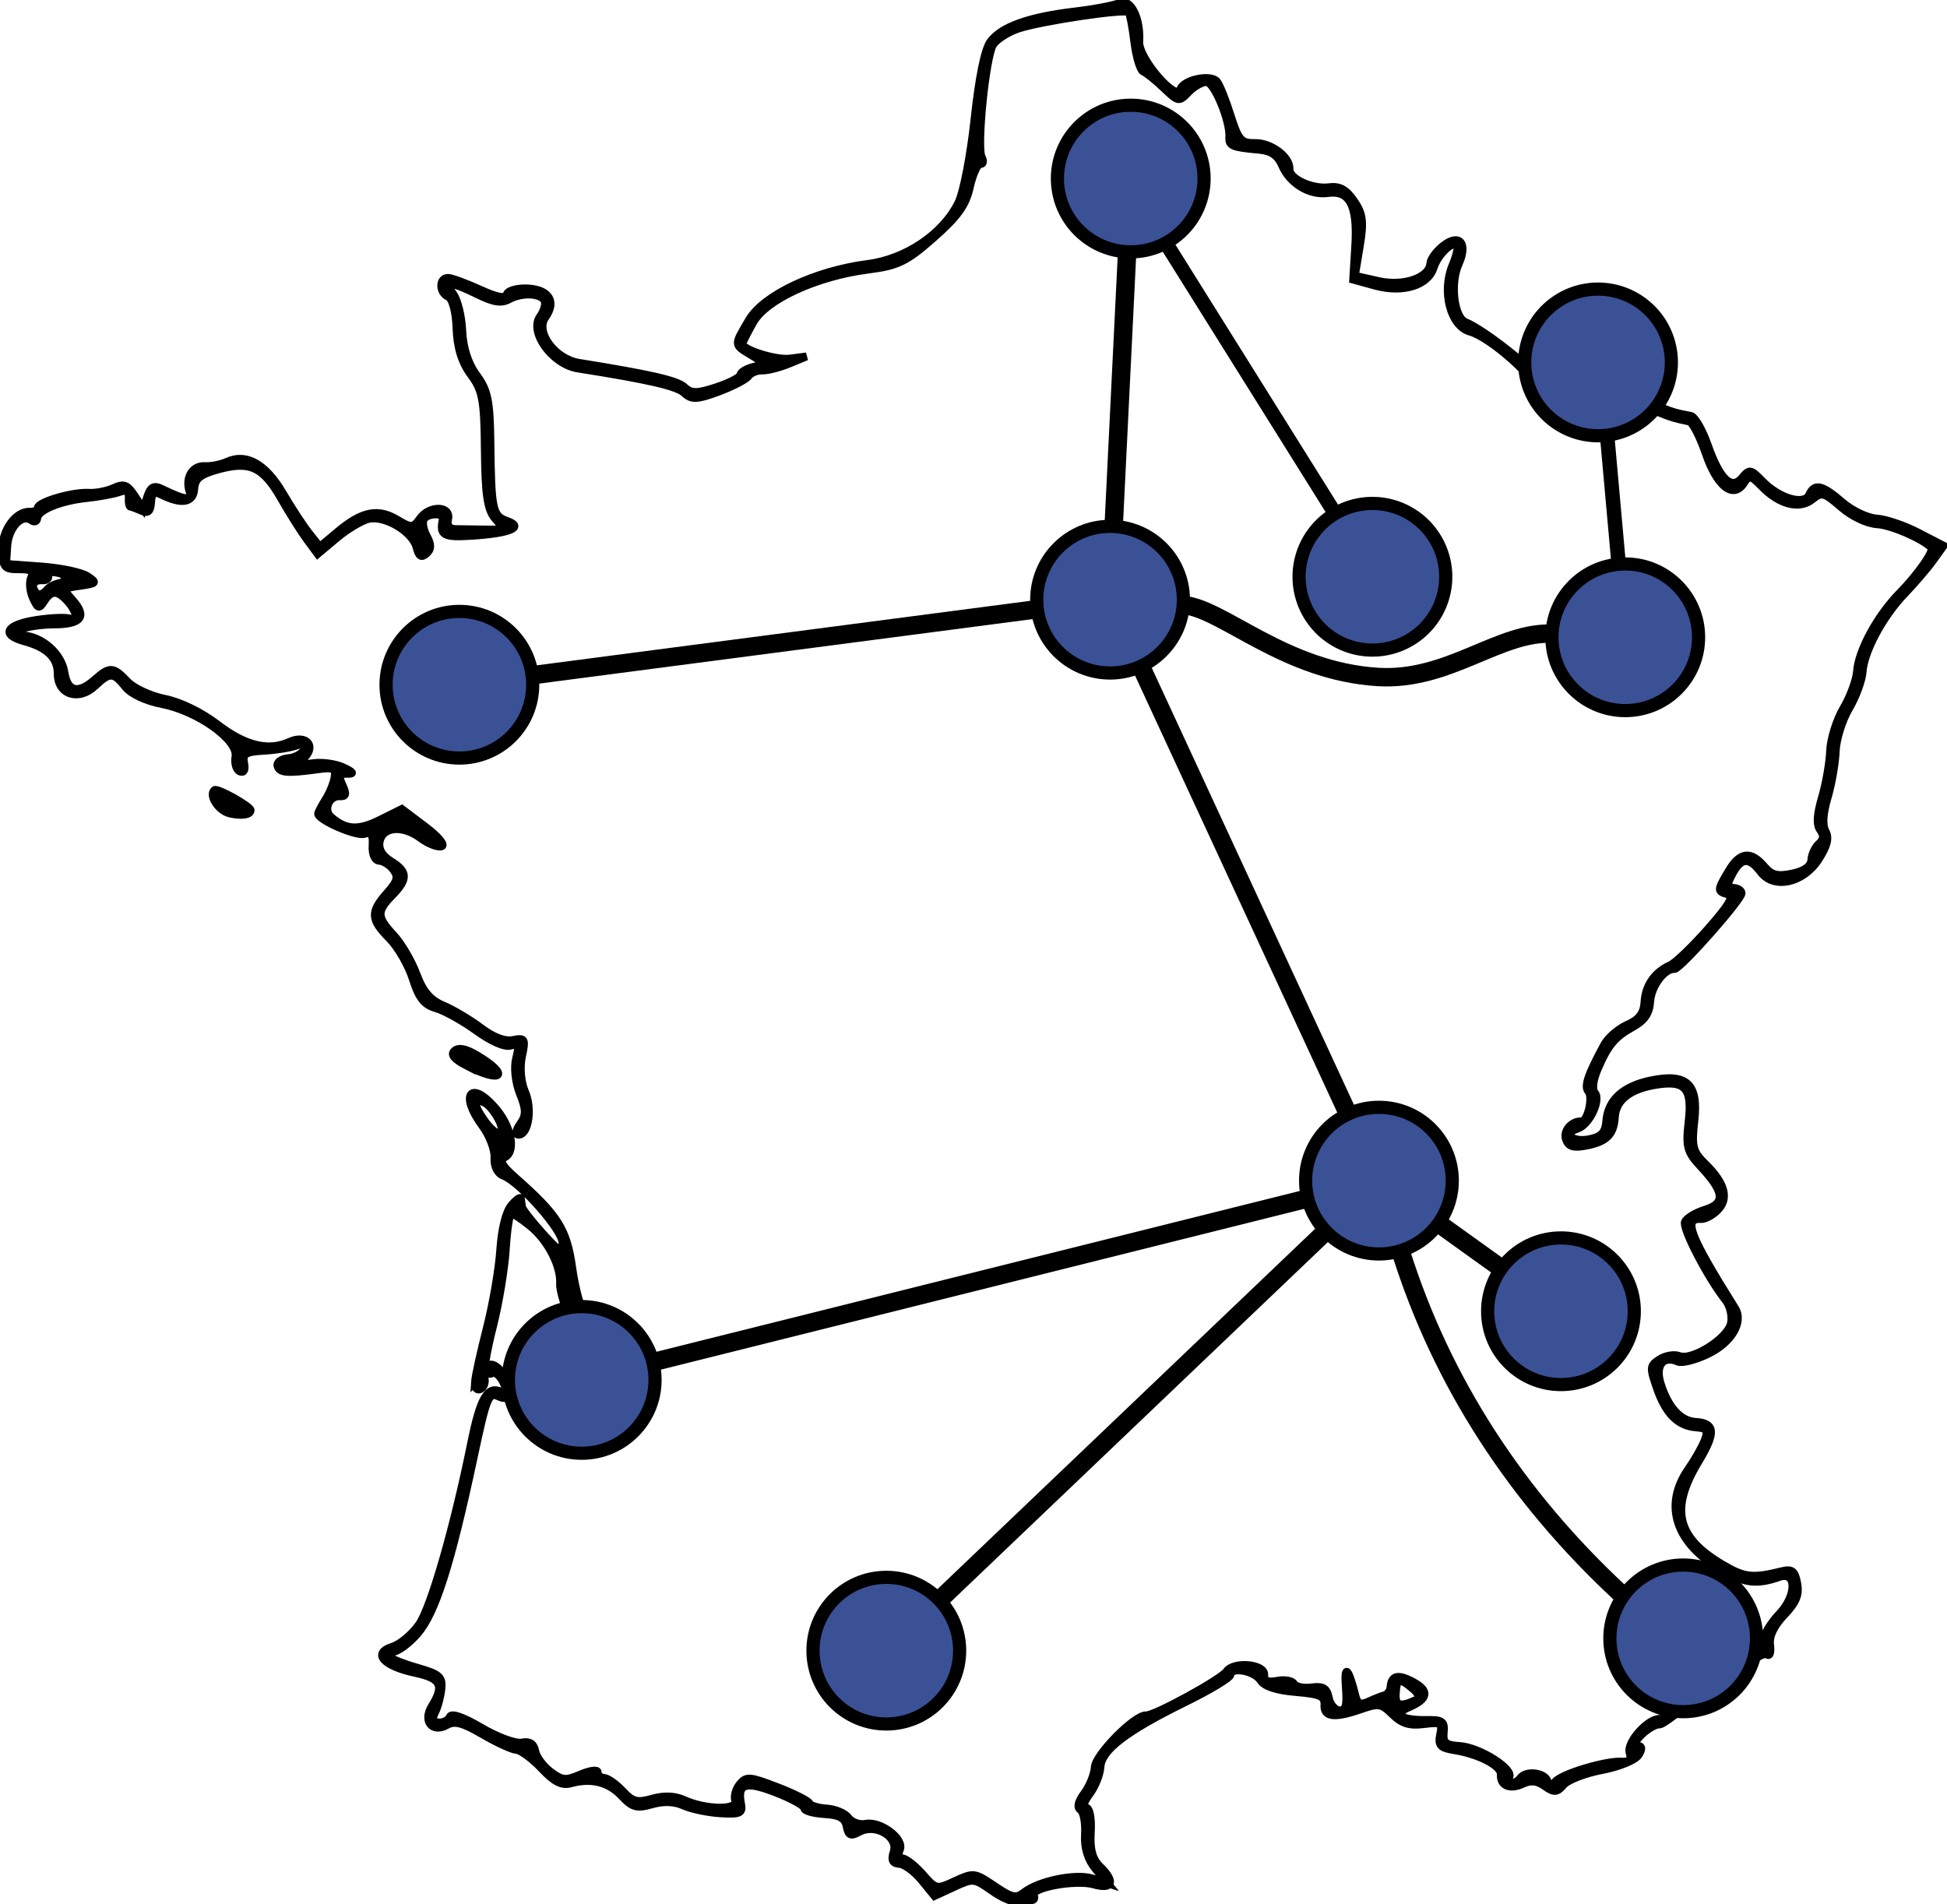 <?xml version="1.0" encoding="UTF-8" standalone="no"?>
<!-- Created with Inkscape (http://www.inkscape.org/) -->

<svg
   xmlns:dc="http://purl.org/dc/elements/1.1/"
   xmlns:cc="http://creativecommons.org/ns#"
   xmlns:rdf="http://www.w3.org/1999/02/22-rdf-syntax-ns#"
   xmlns:svg="http://www.w3.org/2000/svg"
   xmlns="http://www.w3.org/2000/svg"
   xmlns:sodipodi="http://sodipodi.sourceforge.net/DTD/sodipodi-0.dtd"
   xmlns:inkscape="http://www.inkscape.org/namespaces/inkscape"
   width="739.634"
   height="723.457"
   id="svg2"
   version="1.1"
   inkscape:version="0.48.1 r9760"
   sodipodi:docname="g5k.svg">
  <defs
     id="defs4" />
  <sodipodi:namedview
     id="base"
     pagecolor="#ffffff"
     bordercolor="#666666"
     borderopacity="1.0"
     inkscape:pageopacity="0.0"
     inkscape:pageshadow="2"
     inkscape:zoom="1.4"
     inkscape:cx="376.32667"
     inkscape:cy="516.99666"
     inkscape:document-units="px"
     inkscape:current-layer="layer1"
     showgrid="false"
     inkscape:window-width="1680"
     inkscape:window-height="968"
     inkscape:window-x="0"
     inkscape:window-y="30"
     inkscape:window-maximized="1"
     fit-margin-top="0"
     fit-margin-left="0"
     fit-margin-right="0"
     fit-margin-bottom="0" />
  <g
     inkscape:label="Calque 1"
     inkscape:groupmode="layer"
     id="layer1"
     transform="translate(1405.009,47.389)">
    <path
       style="fill:none;stroke:#000000;stroke-width:5.5;stroke-linecap:butt;stroke-linejoin:miter;stroke-miterlimit:4;stroke-opacity:1;stroke-dasharray:none;display:inline"
       d="m -789.886,169.406 -4.653,-51.865"
       id="path5220"
       inkscape:connector-type="polyline"
       inkscape:connector-curvature="0" />
    <path
       inkscape:connector-curvature="0"
       inkscape:connector-type="polyline"
       id="path3120"
       d="M -965.428,39.647 -895.526,151.401"
       style="fill:none;stroke:#000000;stroke-width:5.5;stroke-linecap:butt;stroke-linejoin:miter;stroke-miterlimit:4;stroke-opacity:1;stroke-dasharray:none;display:inline" />
    <g
       id="g3803">
      <path
         sodipodi:nodetypes="ccccscccscccscccccsccccccscccsccccscccscccccccscccccccsccccscccccssccsscsccccscccccccccccccccsccccsccccccccccccccccscccsccsccccccsccccscccscccccccscccccsccccccsssccssscccscccccccsccccccccccccccccccccccccccscccccccccsccccscccscccccccccscccccscccccccccccscccccccccssccccccscccccccccccccccccccccsccccccscccccccccccccccsscsccccccccccccccscsccscccccsccccccscccccccscccccsccccccssssccccccccccsccccscccccccsscscscccccscccccsccccsccscccccccccsccsccccsccsccsccscscccccccccscccccccccscccccccccsccccccccccccccccccc"
         inkscape:connector-curvature="0"
         style="stroke:#000000;stroke-width:3;stroke-miterlimit:4;stroke-opacity:1;stroke-dasharray:none"
         d="m -1028.191,670.944 c -6.772,-4.778 -7.093,-4.811 -14.372,-1.454 l -7.446,3.435 -4.904,-5.993 c -2.698,-3.298 -6.504,-6.094 -8.461,-6.214 -2.538,-0.157 -3.148,-1.458 -2.134,-4.543 1.896,-5.768 -6.901,-10.948 -12.988,-7.648 -3.344,1.812 -4.191,1.459 -4.878,-2.03 -0.628,-3.194 -2.7,-4.338 -8.508,-4.697 -4.224,-0.261 -7.631,-1.252 -7.572,-2.203 0.059,-0.951 -4.8,-3.64 -10.799,-5.973 -11.579,-4.509 -14.78,-3.465 -13.25,4.316 0.692,3.524 -0.416,4.026 -7.851,3.567 -4.76,-0.294 -11.029,-1.61 -13.93,-2.921 -3.493,-1.582 -7.557,-1.747 -12.034,-0.49 -5.856,1.646 -7.393,1.225 -11.513,-3.156 -4.991,-5.305 -11.552,-6.944 -19.296,-4.818 -3.462,0.951 -6.249,-0.457 -11.14,-5.623 -3.586,-3.79 -7.893,-6.975 -9.57,-7.079 -1.677,-0.104 -7.444,-2.752 -12.814,-5.885 -7.618,-4.444 -10.604,-5.229 -13.589,-3.567 -5.583,3.106 -9.232,-1.473 -5.715,-7.171 4.875,-7.896 3.531,-10.533 -6.456,-12.666 -12.044,-2.575 -16.282,-7.478 -8.543,-9.885 2.985,-0.929 7.556,-4.764 10.158,-8.524 4.604,-6.652 13.376,-37.197 19.818,-69.006 3.434,-16.956 6.18,-21.698 11.235,-19.393 2.716,1.24 2.875,0.716 1.015,-3.341 -1.214,-2.646 -3.153,-4.304 -4.313,-3.683 -1.158,0.621 -2.044,0.112 -1.967,-1.134 0.234,-3.784 3.996,-2.299 7.123,2.808 3.267,5.336 1.897,9.26 -2.53,7.241 -4.072,-1.858 -4.627,-0.507 -9.863,23.999 -8.536,39.943 -14.383,58.258 -21.067,65.982 -3.432,3.966 -7.793,7.115 -9.691,6.998 -6.192,-0.382 -0.701,3.122 9.376,5.986 8.593,2.442 9.782,3.471 9.315,8.082 -0.295,2.905 -1.369,6.922 -2.389,8.922 -1.308,2.564 -0.893,3.698 1.401,3.84 1.79,0.111 3.682,-0.856 4.203,-2.149 0.605,-1.5 4.936,-0.008 11.997,4.136 6.112,3.588 12.971,6.107 15.351,5.64 2.974,-0.584 4.549,0.418 5.107,3.256 0.442,2.256 3.055,5.782 5.806,7.837 4.457,3.329 5.709,3.437 11.512,0.975 3.581,-1.518 6.457,-1.872 6.39,-0.787 -0.067,1.085 1.019,2.042 2.412,2.128 1.393,0.086 4.575,2.326 7.072,4.981 3.9,4.146 5.486,4.557 11.298,2.926 4.476,-1.257 8.541,-1.092 12.034,0.49 8.341,3.775 20.601,3.934 19.443,0.253 -0.531,-1.686 0.265,-4.53 1.769,-6.318 2.495,-2.964 3.741,-2.859 14.255,1.195 6.337,2.444 11.797,5.191 12.133,6.102 0.336,0.913 3.3,1.825 6.581,2.028 3.282,0.203 7.002,1.779 8.264,3.506 1.262,1.725 4.209,2.761 6.551,2.3 5.695,-1.12 14.804,5.808 12.959,9.855 -0.784,1.717 -0.317,3.191 1.037,3.275 1.355,0.084 4.795,2.792 7.647,6.02 5.132,5.807 5.259,5.832 12.369,2.552 6.98,-3.221 7.4,-3.168 14.883,1.893 6.705,4.536 8.172,4.845 11.356,2.402 5.723,-4.397 19.657,-7.206 25.902,-5.225 l 5.673,1.802 -4.491,-5.416 c -2.952,-3.56 -4.327,-8.07 -4.013,-13.163 0.263,-4.262 -0.496,-8.438 -1.688,-9.279 -1.441,-1.018 -0.948,-3.162 1.467,-6.395 1.999,-2.675 3.771,-7.104 3.941,-9.845 0.299,-4.846 15.253,-19.943 19.492,-19.681 3.109,0.192 28.466,-13.678 30.58,-16.728 2.693,-3.885 14.542,-2.802 14.289,1.309 -0.146,2.357 1.223,2.979 4.987,2.279 2.853,-0.532 5.693,-0.022 6.313,1.134 0.619,1.156 3.639,1.78 6.711,1.386 4.369,-0.558 5.783,0.293 6.495,3.905 0.499,2.54 2.322,4.707 4.05,4.814 2.47,0.153 2.996,-1.765 2.445,-8.964 -0.67,-8.805 0.982,-7.214 3.674,3.536 0.745,2.969 1.913,3.479 4.873,2.122 2.143,-0.983 4.878,-2.06 6.08,-2.398 1.2,-0.338 2.263,-1.745 2.366,-3.131 0.321,-4.437 2.803,-5.03 8.455,-2.022 6.385,3.399 5.89,6.517 -1.542,9.693 -6.291,2.691 -2.78,5.014 7.302,4.83 5.441,-0.102 6.368,0.625 5.974,4.678 -0.385,3.972 0.667,4.867 6.112,5.212 7.588,0.477 20.839,8.905 18.717,11.903 -0.787,1.114 -0.47,2.084 0.708,2.156 1.175,0.072 2.788,-0.793 3.589,-1.923 2.056,-2.91 9.21,-2.097 10.308,1.173 0.719,2.144 1.355,2.198 2.932,0.243 2.371,-2.936 19.09,-7.998 25.175,-7.623 3.062,0.189 3.919,-0.74 3.094,-3.361 -1.241,-3.943 7.031,-13.172 11.56,-12.892 1.468,0.091 7.118,-4.264 12.554,-9.678 5.441,-5.414 13.6,-11.293 18.131,-13.065 5.079,-1.985 8.333,-4.708 8.48,-7.09 0.131,-2.126 2.894,-6.654 6.142,-10.061 6.66,-6.994 6.649,-16.369 -0.022,-14.025 -8.46,2.973 -13.293,2.401 -21.872,-2.597 -17.531,-10.21 -22.279,-24.62 -12.658,-38.408 2.423,-3.471 5.2,-8.365 6.173,-10.878 1.465,-3.789 0.923,-4.633 -3.18,-4.943 -6.953,-0.526 -11.561,-5.115 -14.955,-14.896 -2.74,-7.892 -2.672,-8.581 1.079,-10.983 2.2,-1.411 5.541,-1.968 7.424,-1.24 4.899,1.894 18.453,-6.702 19.645,-12.461 0.556,-2.677 -0.328,-6.559 -1.959,-8.627 -6.892,-8.728 -16.623,-27.475 -15.517,-29.896 0.657,-1.441 4.121,-3.524 7.7,-4.627 7.751,-2.393 7.309,-6.701 -1.68,-16.309 -5.197,-5.554 -5.737,-7.539 -4.639,-17.06 1.428,-12.394 -1.095,-15.606 -11.176,-14.24 -10.682,1.444 -16.437,5.704 -16.855,12.471 -0.421,6.826 -3.283,9.506 -11.714,10.976 -4.21,0.733 -6.039,0.03 -6.878,-2.638 -1.015,-3.228 2.183,-6.87 5.91,-6.73 2.345,0.089 4.525,-9.239 2.655,-11.355 -1.704,-1.928 -0.195,-6.39 6.022,-17.815 1.451,-2.664 5.402,-6.064 8.777,-7.554 4.487,-1.981 6.241,-4.311 6.51,-8.657 0.392,-6.352 3.85,-11.288 9.777,-13.961 2.01,-0.907 8.49,-7.143 14.397,-13.856 8.137,-9.241 9.942,-12.424 7.442,-13.101 -4.069,-1.105 -4.048,-1.472 0.474,-9.036 4.198,-7.024 8.269,-7.493 13.36,-1.536 2.878,3.367 4.958,3.903 10.638,2.739 4.59,-0.941 7.141,-2.77 7.293,-5.231 0.128,-2.081 1.415,-4.828 2.861,-6.105 1.874,-1.66 2.022,-3.148 0.507,-5.223 -1.479,-2.028 -1.279,-5.756 0.664,-12.381 1.527,-5.214 2.914,-13.162 3.085,-17.662 0.168,-4.5 2.447,-11.801 5.057,-16.223 2.611,-4.422 4.934,-10.723 5.162,-13.999 0.552,-7.929 7.79,-21.225 16.211,-29.786 6.964,-7.083 13.228,-16.073 12.023,-17.258 -3.571,-3.504 -15.247,-8.538 -20.578,-8.867 -3.901,-0.241 -9.571,-2.931 -13.689,-6.497 -6.492,-5.619 -7.343,-5.843 -11.018,-2.906 -4.839,3.864 -12.43,1.935 -19.038,-4.839 -4.248,-4.356 -4.892,-4.486 -6.879,-1.401 -3.969,6.168 -10.142,1.42 -14.455,-11.114 -2.236,-6.503 -5.084,-12.037 -6.325,-12.291 -5.5,-1.135 -6.765,-1.512 -11.406,-3.398 -2.99,-1.214 -5.897,-1.132 -7.412,0.207 -3.809,3.366 -9.036,2.273 -15.127,-3.156 -4.883,-4.355 -6.461,-4.697 -13.758,-2.994 -10.532,2.459 -10.57,2.453 -9.958,-1.769 0.636,-4.366 -17.653,-20.795 -25.613,-23.011 -7.394,-2.057 -10.841,-15.212 -6.621,-25.274 1.479,-3.527 2.255,-6.9 1.726,-7.498 -1.698,-1.921 -7.317,3.43 -8.928,8.497 -2.145,6.75 -11.703,9.688 -22.17,6.811 l -8.372,-2.301 0.788,-12.929 c 0.93,-15.23 -2.135,-21.094 -10.432,-19.97 -6.953,0.943 -14.425,-3.578 -17.397,-10.528 -1.61,-3.765 -4.157,-5.515 -8.602,-5.914 -10.342,-0.928 -11.62,-1.464 -11.415,-4.773 0.377,-6.104 -5.649,-20.766 -8.611,-20.949 -1.647,-0.102 -4.709,1.586 -6.805,3.747 -3.759,3.877 -3.89,3.856 -9.461,-1.451 -3.107,-2.961 -6.614,-5.776 -7.789,-6.257 -1.176,-0.48 -2.714,-5.538 -3.417,-11.239 -0.703,-5.701 -1.664,-10.803 -2.137,-11.338 -1.275,-1.443 -33.892,3.436 -42.161,6.306 -3.934,1.366 -8.164,4.12 -9.399,6.122 -2.809,4.549 -6.268,38.959 -4.287,42.655 0.804,1.502 0.566,2.673 -0.528,2.605 -1.094,-0.068 -2.883,3.871 -3.976,8.751 -1.549,6.915 -4.595,11.171 -13.797,19.278 -10.258,9.037 -13.513,10.62 -24.78,12.061 -19.67,2.515 -38.912,11.375 -43.787,20.161 -2.208,3.979 -4.036,7.566 -4.061,7.97 -0.144,2.327 12.769,6.399 18.083,5.704 l 6.279,-0.82 -6.602,2.724 c -3.631,1.498 -8.231,2.668 -10.221,2.597 -1.99,-0.069 -4.345,0.903 -5.236,2.162 -0.891,1.26 -5.993,3.909 -11.342,5.89 -8.161,3.024 -10.244,3.114 -12.954,0.566 -2.821,-2.653 -13.37,-5.098 -40.483,-9.38 -9.666,-1.528 -18.61,-13.783 -14.381,-19.708 1.55,-2.171 2.304,-4.904 1.677,-6.073 -1.535,-2.864 -8.587,-3.134 -13.417,-0.517 -2.975,1.611 -5.859,1.174 -11.918,-1.808 -10.332,-5.086 -13.145,-5.168 -9.373,-0.266 1.668,2.166 3.233,8.493 3.479,14.057 0.287,6.529 2.225,12.514 5.466,16.886 4.229,5.706 5.054,9.742 5.231,25.624 0.288,25.452 0.786,27.809 6.278,29.727 6.733,2.348 1.215,4.708 -13.192,5.634 -11.02,0.709 -12.503,-0.141 -11.119,-6.379 0.514,-2.317 -5.562,-2.312 -7.198,0.004 -0.766,1.083 -0.304,3.983 1.03,6.444 1.796,3.315 1.764,5.059 -0.13,6.731 -1.892,1.672 -2.852,1.066 -3.705,-2.343 -1.508,-6.01 -12.092,-12.294 -18.266,-10.845 -2.633,0.618 -8.056,3.865 -12.052,7.213 l -7.263,6.089 -4.015,-5.414 c -2.209,-2.978 -6.675,-10.067 -9.922,-15.756 -6.83,-11.96 -11.884,-14.262 -23.966,-10.912 -6.795,1.884 -8.752,3.496 -8.993,7.404 -0.322,5.213 -4.794,5.988 -12.465,2.162 -2.836,-1.415 -3.705,-0.771 -3.933,2.914 -0.212,3.436 -1.195,4.319 -3.592,3.225 -1.815,-0.828 -3.702,-1.53 -4.193,-1.561 -0.491,-0.03 -0.798,-1.6 -0.681,-3.489 0.151,-2.448 -0.888,-3.047 -3.625,-2.081 -2.109,0.745 -7.723,1.771 -12.473,2.28 -10.014,1.078 -18.513,4.59 -18.707,7.735 -0.074,1.203 -1.101,1.504 -2.28,0.672 -3.639,-2.573 -8.665,2.918 -9.098,9.945 l -0.412,6.681 13.38,0.976 c 7.36,0.536 15.219,2.186 17.468,3.663 3.796,2.495 3.602,2.755 -2.72,3.658 -6.757,0.966 -6.779,1.003 -2.882,5.413 5.593,6.329 3.375,9.212 -7.12,9.267 -10.42,0.054 -20.165,3.525 -11.686,4.162 7.42,0.557 14.611,6.991 15.712,14.061 1.152,7.393 5.213,8.341 11.595,2.702 5.657,-5 6.941,-4.916 12.362,0.798 2.396,2.526 8.791,5.482 14.213,6.567 5.929,1.19 13.914,5.086 20.039,9.782 10.542,8.082 19.368,10.186 27.36,6.524 6.014,-2.756 10.037,1.295 5.778,5.826 -2.557,2.722 -2.136,3.019 3.273,2.291 3.417,-0.458 8.555,0.282 11.42,1.645 3.773,1.794 4.155,2.448 1.387,2.376 -3.15,-0.083 -3.467,0.676 -1.8,4.313 1.584,3.456 1.362,4.373 -1.029,4.226 -4.07,-0.251 -6.392,5.218 -3.345,7.881 5.616,4.911 10.32,5.21 18.462,1.17 l 8.46,-4.198 8.914,6.723 c 4.98,3.756 7.693,7.048 6.147,7.461 -1.522,0.404 -5.098,-1.005 -7.948,-3.135 -6.722,-5.024 -14.356,-4.414 -15.525,1.24 -0.596,2.886 0.873,5.452 4.356,7.602 6.336,3.913 6.419,6.779 0.367,12.942 -5.957,6.068 -5.882,8.19 0.525,15.045 2.925,3.13 6.844,9.793 8.709,14.808 2.463,6.625 5.244,9.893 10.176,11.961 3.732,1.564 10.137,5.37 14.231,8.456 4.867,3.67 9.138,5.28 12.336,4.652 4.505,-0.884 4.768,-0.392 3.344,6.239 -0.909,4.227 -0.414,9.803 1.193,13.499 2.808,6.451 1.222,16.465 -2.568,16.231 -1.228,-0.076 -0.915,-1.811 0.744,-4.136 2.308,-3.233 2.283,-5.433 -0.128,-11.411 -1.72,-4.265 -2.334,-9.954 -1.449,-13.417 1.272,-4.968 0.91,-5.814 -2.086,-4.871 -2.174,0.685 -7.404,-1.596 -13.063,-5.696 -5.192,-3.761 -12.076,-7.589 -15.294,-8.506 -4.479,-1.278 -6.544,-3.883 -8.799,-11.089 -1.619,-5.181 -5.644,-12.14 -8.943,-15.464 -7.113,-7.173 -7.247,-10.043 -0.806,-17.265 3.892,-4.364 4.361,-6.062 2.419,-8.719 -1.327,-1.815 -3.735,-3.381 -5.355,-3.481 -1.746,-0.108 -2.802,-2.446 -2.598,-5.752 0.26,-4.215 -0.503,-5.303 -3.136,-4.477 -3.154,0.993 -17.703,-5.372 -17.56,-7.681 0.033,-0.532 1.332,-2.995 2.886,-5.475 1.556,-2.48 3.083,-6.269 3.394,-8.421 0.473,-3.278 -0.52,-3.762 -6.119,-2.992 -11.864,1.633 -14.84,1.402 -15.573,-1.206 -0.396,-1.408 1.445,-2.742 4.088,-2.965 2.643,-0.223 5.336,-1.732 5.985,-3.356 0.878,-2.198 0.122,-2.566 -2.958,-1.444 -2.277,0.829 -7.854,1.711 -12.397,1.963 -6.91,0.384 -8.122,1.148 -7.429,4.68 0.519,2.642 -0.084,3.829 -1.618,3.173 -1.346,-0.574 -2.085,-3.114 -1.642,-5.641 1.099,-6.274 -14.308,-17.284 -27.921,-19.952 -6.234,-1.221 -11.731,-3.793 -13.891,-6.498 -4.509,-5.644 -5.956,-5.697 -11.526,-0.414 -6.247,5.926 -14.236,3.335 -14.199,-4.602 0.027,-6.038 -4.025,-9.981 -12.673,-12.334 -9.165,-2.494 -6.936,-6.354 4.681,-8.105 6.113,-0.92 11.965,-1.076 13.001,-0.345 3.126,2.207 2.369,-2.633 -1.006,-6.453 -4.025,-4.555 -6.357,-4.65 -9.109,-0.374 -1.979,3.078 -2.417,2.956 -4.315,-1.182 -1.163,-2.534 -1.459,-6.037 -0.663,-7.783 1.111,-2.434 0.026,-3.164 -4.641,-3.122 -5.442,0.048 -6.116,-0.712 -6.332,-7.134 -0.255,-7.514 5.121,-15.031 10.507,-14.699 1.581,0.098 2.921,-0.592 2.979,-1.53 0.137,-2.222 13.242,-6.048 19.41,-5.667 2.639,0.163 6.873,-0.654 9.409,-1.819 3.858,-1.769 5.156,-1.292 7.936,2.907 l 3.323,5.022 1.558,-4.744 c 1.178,-3.59 2.477,-4.299 5.327,-2.918 9.316,4.517 11.851,4.764 10.681,1.039 -1.681,-5.348 1.121,-9.927 5.899,-9.632 2.301,0.142 6.086,-0.613 8.41,-1.677 7.206,-3.302 14.59,0.841 21.013,11.787 3.328,5.672 7.875,12.61 10.106,15.418 l 4.056,5.106 6.925,-5.801 c 9.121,-7.64 15.152,-8.855 22.408,-4.516 5.436,3.25 6.132,3.218 8.729,-0.422 3.636,-5.092 11.859,-4.876 10.661,0.283 -0.556,2.398 0.461,3.719 2.891,3.754 2.061,0.029 7.125,0.101 11.25,0.158 7.314,0.102 7.408,5.8e-4 3.769,-4.117 -2.906,-3.291 -3.774,-9.035 -3.931,-26.022 -0.173,-19.043 -0.844,-22.67 -5.292,-28.673 -3.482,-4.697 -5.21,-10.275 -5.461,-17.63 -0.215,-6.306 -1.546,-11.295 -3.215,-12.056 -3.527,-1.61 -3.433,-7.311 0.12,-7.091 1.429,0.088 6.791,2.064 11.915,4.392 6.926,3.147 9.575,3.585 10.332,1.71 0.56,-1.387 4.199,-2.325 8.088,-2.085 8.001,0.494 10.701,5.051 6.489,10.953 -3.963,5.55 3.617,15.826 12.752,17.295 27.611,4.439 37.397,6.701 40.132,9.27 2.574,2.419 4.749,2.416 12.125,-0.019 4.944,-1.634 9.038,-3.761 9.098,-4.729 0.06,-0.968 2.25,-2.297 4.866,-2.953 4.67,-1.17 4.656,-1.252 -0.791,-4.551 -6.622,-4.008 -6.593,-3.534 -0.773,-13.392 5.554,-9.405 25.168,-18.625 45.081,-21.192 14.487,-1.868 28.557,-11.373 34.412,-23.249 1.956,-3.969 4.649,-17.876 6.152,-31.79 1.712,-15.851 3.864,-26.392 5.99,-29.345 4.096,-5.692 14.585,-9.465 32.084,-11.533 7.361,-0.871 15.006,-2.327 16.991,-3.236 4.169,-1.911 8.051,5.704 7.495,14.708 -0.385,6.237 14.197,23.143 15.621,18.111 1.015,-3.585 11.366,-5.854 13.856,-3.037 0.98,1.109 3.308,6.857 5.174,12.771 3.019,9.569 4.051,10.744 9.368,10.658 6.129,-0.098 13.326,5.329 13.048,9.837 -0.227,3.675 8.584,7.77 14.961,6.955 4.099,-0.523 6.516,0.786 9.556,5.184 3.361,4.859 3.742,7.853 2.196,17.166 l -1.874,11.281 8.993,2.014 c 9.566,2.141 19.378,-1.257 19.722,-6.829 0.096,-1.553 2.227,-4.465 4.738,-6.47 6.22,-4.969 9.588,-1.169 5.997,6.766 -3.345,7.39 -1.813,20.325 2.623,22.156 7.37,3.042 26.978,18.617 29.008,23.045 1.896,4.132 3.009,4.484 9.359,2.956 6.122,-1.473 8.044,-0.99 12.741,3.2 6.102,5.443 11.33,6.537 15.141,3.17 1.515,-1.339 4.422,-1.421 7.412,-0.207 4.856,1.973 6.535,2.458 11.876,3.427 1.5,0.271 4.377,5.182 6.393,10.908 4.675,13.273 9.074,17.471 13.159,12.557 2.736,-3.297 3.22,-3.213 7.623,1.314 6.409,6.594 15.917,9.362 17.822,5.188 2.029,-4.449 4.901,-3.796 12.607,2.872 3.671,3.176 9.498,5.948 12.953,6.162 3.455,0.213 10.604,2.628 15.885,5.365 l 9.603,4.977 -3.987,5.557 c -2.196,3.056 -7.009,8.684 -10.696,12.51 -8.359,8.672 -15.535,21.965 -16.082,29.794 -0.228,3.278 -2.552,9.577 -5.162,13.999 -2.611,4.422 -4.887,11.723 -5.057,16.223 -0.169,4.502 -1.539,12.378 -3.046,17.508 -1.826,6.227 -2.094,10.506 -0.808,12.883 1.396,2.574 0.665,5.516 -2.64,10.659 -5.787,9.011 -16.965,11.473 -21.969,4.844 -4.339,-5.754 -7.452,-5.571 -10.754,0.636 -2.268,4.263 -2.199,5.226 0.397,5.386 1.735,0.107 3.108,1.03 3.045,2.05 -0.164,2.651 -23.396,28.864 -25.469,28.736 -3.82,-0.236 -8.878,6.555 -9.239,12.401 -0.274,4.442 -2.12,7.167 -6.489,9.581 -6.999,3.868 -9.554,6.944 -13.535,16.292 -1.678,3.939 -2.101,7.497 -1.035,8.701 2.468,2.795 -2.076,12.298 -6.558,13.709 -5.868,1.847 -1.909,5.31 4.562,3.99 4.587,-0.937 6.065,-2.54 6.411,-6.963 0.624,-7.98 6.42,-13.222 17.012,-15.386 13.656,-2.788 18.036,1.373 16.399,15.579 -1.096,9.525 -0.579,11.528 4.171,16.154 7.482,7.28 9.064,13.196 4.697,17.565 -1.943,1.943 -4.767,3.459 -6.279,3.365 -7.008,-0.433 -4.504,6.147 12.904,33.906 3.276,5.223 -1.318,13.012 -10.214,17.314 -4.782,2.311 -9.96,3.644 -11.511,2.961 -5.625,-2.473 -8.705,1.427 -6.561,8.309 2.81,9.031 7.509,14.23 13.18,14.581 7.589,0.469 7.871,4.061 1.185,15.131 -10.867,17.988 -8.356,28.759 9.111,39.072 8.409,4.967 11.419,5.301 22.715,2.52 3.735,-0.921 4.824,-0.037 5.689,4.604 0.815,4.376 -0.359,7.244 -4.932,12.045 -3.887,4.079 -5.784,8.052 -5.371,11.263 0.346,2.728 -0.082,4.454 -0.962,3.833 -0.875,-0.618 -3.131,0.236 -5.014,1.899 -1.883,1.664 -4.961,2.93 -6.842,2.814 -1.878,-0.116 -8.663,4.773 -15.081,10.865 -6.411,6.092 -12.814,11.005 -14.222,10.918 -1.406,-0.087 -4.417,1.657 -6.688,3.876 -2.531,2.471 -3.135,4.096 -1.556,4.193 1.778,0.11 1.887,1.225 0.357,3.604 -1.222,1.896 -7.456,4.432 -13.86,5.636 -6.401,1.205 -12.967,3.748 -14.59,5.651 -2.46,2.889 -3.624,2.978 -7.05,0.53 -3.005,-2.146 -5.287,-2.388 -8.514,-0.91 -4.906,2.247 -8.525,0.651 -8.259,-3.643 0.2,-3.243 -8.374,-7.697 -17.663,-9.178 -5.303,-0.846 -6.205,-1.837 -5.379,-5.908 0.911,-4.48 0.389,-4.814 -6.228,-3.992 -5.462,0.679 -8.351,-0.211 -11.864,-3.656 -4.254,-4.179 -5.257,-4.342 -12.101,-1.965 -10.018,3.478 -14.055,2.973 -13.765,-1.723 0.201,-3.256 -1.621,-4.066 -10.909,-4.851 -7.378,-0.625 -11.899,-2.116 -13.368,-4.409 -2.381,-3.716 -11.283,-5.321 -11.484,-2.069 -0.067,1.079 -7.681,5.675 -16.92,10.215 -22.593,11.102 -32.024,18.298 -32.422,24.744 -0.176,2.857 -2.02,7.47 -4.096,10.247 -2.319,3.104 -2.857,5.11 -1.393,5.201 1.38,0.085 2.145,3.989 1.818,9.287 -0.401,6.495 0.607,10.274 3.483,13.062 5.966,5.782 4.868,8.894 -2.403,6.818 -6.873,-1.96 -24.326,1.295 -22.747,4.242 0.558,1.038 0.072,1.83 -1.076,1.759 -1.149,-0.071 -3.394,0.194 -4.988,0.586 -1.595,0.399 -6.017,-1.48 -9.827,-4.167 z m 161.635,-72.723 c 1.094,-0.52 0.299,-2.349 -1.767,-4.068 -5.18,-4.3 -6.099,-4.044 -6.459,1.799 -0.3,4.858 1.646,5.395 8.226,2.269 z M -1251.705,263.726 c -1.504,-0.713 -3.351,-0.75 -4.106,-0.084 -0.755,0.665 0.476,1.248 2.734,1.295 2.497,0.053 3.035,-0.422 1.372,-1.211 z m -41.675,-19.731 c -1.504,-0.713 -3.351,-0.75 -4.106,-0.084 -0.755,0.665 0.476,1.248 2.734,1.295 2.497,0.053 3.035,-0.422 1.372,-1.211 z m -85.011,-70.267 c 7.471,0.461 6.44,-0.72 -2.658,-3.04 -4.354,-1.112 -6.527,-0.959 -5.796,0.406 0.644,1.202 -0.329,2.092 -2.16,1.979 -3.51,-0.217 -4.541,2.233 -2.101,4.994 0.796,0.901 2.634,0.21 4.084,-1.534 1.45,-1.746 5.335,-3.008 8.632,-2.804 z m 153.821,303.982 c 0.131,-2.126 2.146,-11.312 4.478,-20.413 2.331,-9.102 4.635,-22.471 5.118,-29.71 0.547,-8.172 2.168,-14.66 4.274,-17.117 1.867,-2.173 3.471,-3.281 3.568,-2.461 0.097,0.821 0.283,2.224 0.415,3.116 0.131,0.894 3.596,5.354 7.699,9.912 6.497,7.219 7.495,7.72 7.732,3.89 0.284,-4.596 -15.982,-23.133 -22.513,-25.659 -2.252,-0.87 -3.564,-3.546 -3.36,-6.852 0.184,-2.983 -1.892,-8.427 -4.615,-12.1 -8.616,-11.624 -4.601,-17.57 4.733,-7.008 6.152,6.962 8.15,16.535 3.939,18.876 -2.394,1.332 -1.498,3.103 4.043,7.988 15.991,14.1 19.373,19.486 21.423,34.117 1.082,7.734 3.242,15.745 4.801,17.801 1.559,2.056 2.332,6.447 1.722,9.757 -1.058,5.734 -1.354,5.471 -6.256,-5.486 -2.831,-6.328 -5.023,-13.509 -4.872,-15.957 0.417,-6.754 -4.619,-16.55 -11.275,-21.939 -3.28,-2.654 -6.537,-4.862 -7.236,-4.906 -0.699,-0.043 -1.654,6.085 -2.119,13.621 -0.465,7.533 -2.7,20.937 -4.966,29.781 -2.264,8.844 -3.695,17.429 -3.177,19.078 0.518,1.647 -0.124,3.568 -1.426,4.266 -1.346,0.721 -2.266,-0.399 -2.128,-2.596 z m 42.018,-20.587 c 0.109,-1.763 -0.734,-3.262 -1.872,-3.333 -1.139,-0.07 -1.604,1.349 -1.038,3.153 1.323,4.199 2.657,4.282 2.91,0.18 z m -6.107,-16.998 c -0.503,-1.507 -1.062,-0.334 -1.244,2.604 -0.181,2.938 0.229,4.171 0.914,2.737 0.682,-1.433 0.831,-3.837 0.33,-5.341 z m -25.72,-58.028 c 0.183,-2.957 -3.885,-9.357 -6.787,-10.681 -4.214,-1.922 -4.19,0.676 0.061,6.725 3.273,4.654 6.563,6.593 6.726,3.956 z m -13.26,-24.573 c -4.813,-2.463 -6.311,-4.257 -4.723,-5.66 1.588,-1.403 4.327,-0.859 8.638,1.719 12.658,7.567 9.463,10.784 -3.915,3.94 z m -90.107,-95.889 c -4.221,-0.973 -8.056,-6.841 -5.783,-8.848 1.052,-0.93 13.806,6.206 13.715,7.676 -0.106,1.724 -3.409,2.215 -7.933,1.172 z m 1.637,-3.405 c 0.028,-0.462 -1.404,-1.504 -3.186,-2.316 -1.856,-0.848 -2.737,-0.542 -2.062,0.716 1.131,2.105 5.141,3.331 5.248,1.6 z"
         id="path2236" />
    </g>
    <g
       id="g3782">
      <path
         transform="translate(-100.458,81.112)"
         d="m -847.143,-60.672 c 0,15.385 -12.472,27.857 -27.857,27.857 -15.385,0 -27.857,-12.472 -27.857,-27.857 0,-15.385 12.472,-27.857 27.857,-27.857 15.385,0 27.857,12.472 27.857,27.857 z"
         sodipodi:ry="27.857143"
         sodipodi:rx="27.857143"
         sodipodi:cy="-60.672321"
         sodipodi:cx="-875"
         id="path3231"
         style="fill:#3a5196;fill-rule:evenodd;stroke:#000000;stroke-width:5;stroke-linecap:butt;stroke-linejoin:miter;stroke-miterlimit:4;stroke-opacity:1;stroke-dasharray:none;fill-opacity:1"
         sodipodi:type="arc" />
      <path
         sodipodi:type="arc"
         style="fill:#3a5196;fill-rule:evenodd;stroke:#000000;stroke-width:5;stroke-linecap:butt;stroke-linejoin:miter;stroke-miterlimit:4;stroke-opacity:1;stroke-dasharray:none;fill-opacity:1"
         id="path4005"
         sodipodi:cx="-875"
         sodipodi:cy="-60.672321"
         sodipodi:rx="27.857143"
         sodipodi:ry="27.857143"
         d="m -847.143,-60.672 c 0,15.385 -12.472,27.857 -27.857,27.857 -15.385,0 -27.857,-12.472 -27.857,-27.857 0,-15.385 12.472,-27.857 27.857,-27.857 15.385,0 27.857,12.472 27.857,27.857 z"
         transform="translate(-355.496,273.423)" />
      <path
         transform="translate(-108.315,241.112)"
         d="m -847.143,-60.672 c 0,15.385 -12.472,27.857 -27.857,27.857 -15.385,0 -27.857,-12.472 -27.857,-27.857 0,-15.385 12.472,-27.857 27.857,-27.857 15.385,0 27.857,12.472 27.857,27.857 z"
         sodipodi:ry="27.857143"
         sodipodi:rx="27.857143"
         sodipodi:cy="-60.672321"
         sodipodi:cx="-875"
         id="path4007"
         style="fill:#3a5196;fill-rule:evenodd;stroke:#000000;stroke-width:5;stroke-linecap:butt;stroke-linejoin:miter;stroke-miterlimit:4;stroke-opacity:1;stroke-dasharray:none;fill-opacity:1"
         sodipodi:type="arc" />
      <path
         sodipodi:type="arc"
         style="fill:#3a5196;fill-rule:evenodd;stroke:#000000;stroke-width:5;stroke-linecap:butt;stroke-linejoin:miter;stroke-miterlimit:4;stroke-opacity:1;stroke-dasharray:none;fill-opacity:1"
         id="path4009"
         sodipodi:cx="-875"
         sodipodi:cy="-60.672321"
         sodipodi:rx="27.857143"
         sodipodi:ry="27.857143"
         d="m -847.143,-60.672 c 0,15.385 -12.472,27.857 -27.857,27.857 -15.385,0 -27.857,-12.472 -27.857,-27.857 0,-15.385 12.472,-27.857 27.857,-27.857 15.385,0 27.857,12.472 27.857,27.857 z"
         transform="translate(87.399,255.398)" />
      <path
         sodipodi:type="arc"
         style="fill:#3a5196;fill-rule:evenodd;stroke:#000000;stroke-width:5;stroke-linecap:butt;stroke-linejoin:miter;stroke-miterlimit:4;stroke-opacity:1;stroke-dasharray:none;fill-opacity:1"
         id="path4013"
         sodipodi:cx="-875"
         sodipodi:cy="-60.672321"
         sodipodi:rx="27.857143"
         sodipodi:ry="27.857143"
         d="m -847.143,-60.672 c 0,15.385 -12.472,27.857 -27.857,27.857 -15.385,0 -27.857,-12.472 -27.857,-27.857 0,-15.385 12.472,-27.857 27.857,-27.857 15.385,0 27.857,12.472 27.857,27.857 z"
         transform="translate(62.977,511.45)" />
      <path
         transform="translate(109.411,635.724)"
         d="m -847.143,-60.672 c 0,15.385 -12.472,27.857 -27.857,27.857 -15.385,0 -27.857,-12.472 -27.857,-27.857 0,-15.385 12.472,-27.857 27.857,-27.857 15.385,0 27.857,12.472 27.857,27.857 z"
         sodipodi:ry="27.857143"
         sodipodi:rx="27.857143"
         sodipodi:cy="-60.672321"
         sodipodi:cx="-875"
         id="path4015"
         style="fill:#3a5196;fill-rule:evenodd;stroke:#000000;stroke-width:5;stroke-linecap:butt;stroke-linejoin:miter;stroke-miterlimit:4;stroke-opacity:1;stroke-dasharray:none;fill-opacity:1"
         sodipodi:type="arc" />
      <path
         sodipodi:type="arc"
         style="fill:#3a5196;fill-rule:evenodd;stroke:#000000;stroke-width:5;stroke-linecap:butt;stroke-linejoin:miter;stroke-miterlimit:4;stroke-opacity:1;stroke-dasharray:none;fill-opacity:1"
         id="path4017"
         sodipodi:cx="-875"
         sodipodi:cy="-60.672321"
         sodipodi:rx="27.857143"
         sodipodi:ry="27.857143"
         d="m -847.143,-60.672 c 0,15.385 -12.472,27.857 -27.857,27.857 -15.385,0 -27.857,-12.472 -27.857,-27.857 0,-15.385 12.472,-27.857 27.857,-27.857 15.385,0 27.857,12.472 27.857,27.857 z"
         transform="translate(-193.315,640.398)" />
      <path
         transform="translate(-309.029,537.541)"
         d="m -847.143,-60.672 c 0,15.385 -12.472,27.857 -27.857,27.857 -15.385,0 -27.857,-12.472 -27.857,-27.857 0,-15.385 12.472,-27.857 27.857,-27.857 15.385,0 27.857,12.472 27.857,27.857 z"
         sodipodi:ry="27.857143"
         sodipodi:rx="27.857143"
         sodipodi:cy="-60.672321"
         sodipodi:cx="-875"
         id="path4019"
         style="fill:#3a5196;fill-rule:evenodd;stroke:#000000;stroke-width:5;stroke-linecap:butt;stroke-linejoin:miter;stroke-miterlimit:4;stroke-opacity:1;stroke-dasharray:none;fill-opacity:1"
         sodipodi:type="arc" />
      <path
         transform="translate(-6.172,461.827)"
         d="m -847.143,-60.672 c 0,15.385 -12.472,27.857 -27.857,27.857 -15.385,0 -27.857,-12.472 -27.857,-27.857 0,-15.385 12.472,-27.857 27.857,-27.857 15.385,0 27.857,12.472 27.857,27.857 z"
         sodipodi:ry="27.857143"
         sodipodi:rx="27.857143"
         sodipodi:cy="-60.672321"
         sodipodi:cx="-875"
         id="path4011"
         style="fill:#3a5196;fill-rule:evenodd;stroke:#000000;stroke-width:5;stroke-linecap:butt;stroke-linejoin:miter;stroke-miterlimit:4;stroke-opacity:1;stroke-dasharray:none;fill-opacity:1"
         sodipodi:type="arc" />
    </g>
    <path
       style="fill:none;stroke:#000000;stroke-width:7;stroke-linecap:butt;stroke-linejoin:miter;stroke-miterlimit:4;stroke-opacity:1;stroke-dasharray:none"
       d="m -872.908,428.016 c 15.641,49.94 44.284,93.516 83.338,129.805"
       id="path5246"
       sodipodi:nodetypes="cc"
       inkscape:connector-curvature="0" />
    <path
       style="fill:none;stroke:#000000;stroke-width:7;stroke-linecap:butt;stroke-linejoin:miter;stroke-miterlimit:4;stroke-opacity:1;stroke-dasharray:none"
       d="m -814.671,193.412 c -20.492,-1.39 -39.626,18.057 -66.883,16.391 -35.565,-2.174 -58.994,-26.08 -73.977,-27.335"
       id="path5222"
       inkscape:connector-type="polyline"
       inkscape:connection-start="#path4009"
       inkscape:connection-end="#path4007"
       inkscape:connection-start-point="d4"
       inkscape:connection-end-point="d4"
       inkscape:connector-curvature="0"
       sodipodi:nodetypes="csc" />
    <path
       style="fill:none;stroke:#000000;stroke-width:7;stroke-linecap:butt;stroke-linejoin:miter;stroke-miterlimit:4;stroke-opacity:1;stroke-dasharray:none"
       d="m -1202.871,209.14 191.931,-25.089"
       id="path5224"
       inkscape:connector-type="polyline"
       inkscape:connection-start="#path4005"
       inkscape:connection-end="#path4007"
       inkscape:connection-start-point="d4"
       inkscape:connection-end-point="d4"
       inkscape:connector-curvature="0" />
    <path
       style="fill:none;stroke:#000000;stroke-width:7;stroke-linecap:butt;stroke-linejoin:miter;stroke-miterlimit:4;stroke-opacity:1;stroke-dasharray:none;display:inline"
       d="m -1156.997,470.111 248.794,-62.198"
       id="path5228"
       inkscape:connector-type="polyline"
       inkscape:connector-curvature="0"
       inkscape:connection-end="#path4011"
       inkscape:connection-end-point="d4"
       inkscape:connection-start="#path4019"
       inkscape:connection-start-point="d4" />
    <path
       style="fill:none;stroke:#000000;stroke-width:7;stroke-linecap:butt;stroke-linejoin:miter;stroke-miterlimit:4;stroke-opacity:1;stroke-dasharray:none"
       d="M -901.326,420.385 -1048.161,560.495"
       id="path5232"
       inkscape:connector-type="polyline"
       inkscape:connection-end="#path4017"
       inkscape:connection-start="#path4011"
       inkscape:connection-start-point="d4"
       inkscape:connection-end-point="d4"
       inkscape:connector-curvature="0" />
    <path
       style="fill:none;stroke:#000000;stroke-width:7;stroke-linecap:butt;stroke-linejoin:miter;stroke-miterlimit:4;stroke-opacity:1;stroke-dasharray:none"
       d="m -858.538,417.397 23.881,17.138"
       id="path5236"
       inkscape:connector-type="polyline"
       inkscape:connection-start="#path4011"
       inkscape:connection-end="#path4013"
       inkscape:connection-start-point="d4"
       inkscape:connection-end-point="d4"
       inkscape:connector-curvature="0" />
    <path
       style="fill:none;stroke:#000000;stroke-width:7;stroke-linecap:butt;stroke-linejoin:miter;stroke-miterlimit:4;stroke-opacity:1;stroke-dasharray:none"
       d="m -971.612,205.727 78.738,170.14"
       id="path5242"
       inkscape:connector-type="polyline"
       inkscape:connection-start="#path4007"
       inkscape:connection-end="#path4011"
       inkscape:connection-start-point="d4"
       inkscape:connection-end-point="d4"
       inkscape:connector-curvature="0" />
    <path
       sodipodi:type="arc"
       style="fill:#3a5196;fill-opacity:1;fill-rule:evenodd;stroke:#000000;stroke-width:5;stroke-linecap:butt;stroke-linejoin:miter;stroke-miterlimit:4;stroke-opacity:1;stroke-dasharray:none"
       id="path3146"
       sodipodi:cx="-875"
       sodipodi:cy="-60.672321"
       sodipodi:rx="27.857143"
       sodipodi:ry="27.857143"
       d="m -847.143,-60.672 a 27.857,27.857 0 1 1 -55.714,0 27.857,27.857 0 1 1 55.714,0 z"
       transform="translate(-8.652,232.404)" />
    <path
       transform="translate(77.063,150.975)"
       d="m -847.143,-60.672 a 27.857,27.857 0 1 1 -55.714,0 27.857,27.857 0 1 1 55.714,0 z"
       sodipodi:ry="27.857143"
       sodipodi:rx="27.857143"
       sodipodi:cy="-60.672321"
       sodipodi:cx="-875"
       id="path3106"
       style="fill:#3a5196;fill-opacity:1;fill-rule:evenodd;stroke:#000000;stroke-width:5;stroke-linecap:butt;stroke-linejoin:miter;stroke-miterlimit:4;stroke-opacity:1;stroke-dasharray:none"
       sodipodi:type="arc" />
    <path
       inkscape:connection-start="#path4007"
       inkscape:connection-start-point="d4"
       inkscape:connection-end="#path3231"
       inkscape:connection-end-point="d4"
       inkscape:connector-curvature="0"
       inkscape:connector-type="polyline"
       id="path3116"
       d="m -981.948,152.616 5.124,-104.352"
       style="fill:none;stroke:#000000;stroke-width:7;stroke-linecap:butt;stroke-linejoin:miter;stroke-miterlimit:4;stroke-opacity:1;stroke-dasharray:none;display:inline" />
  </g>
</svg>
